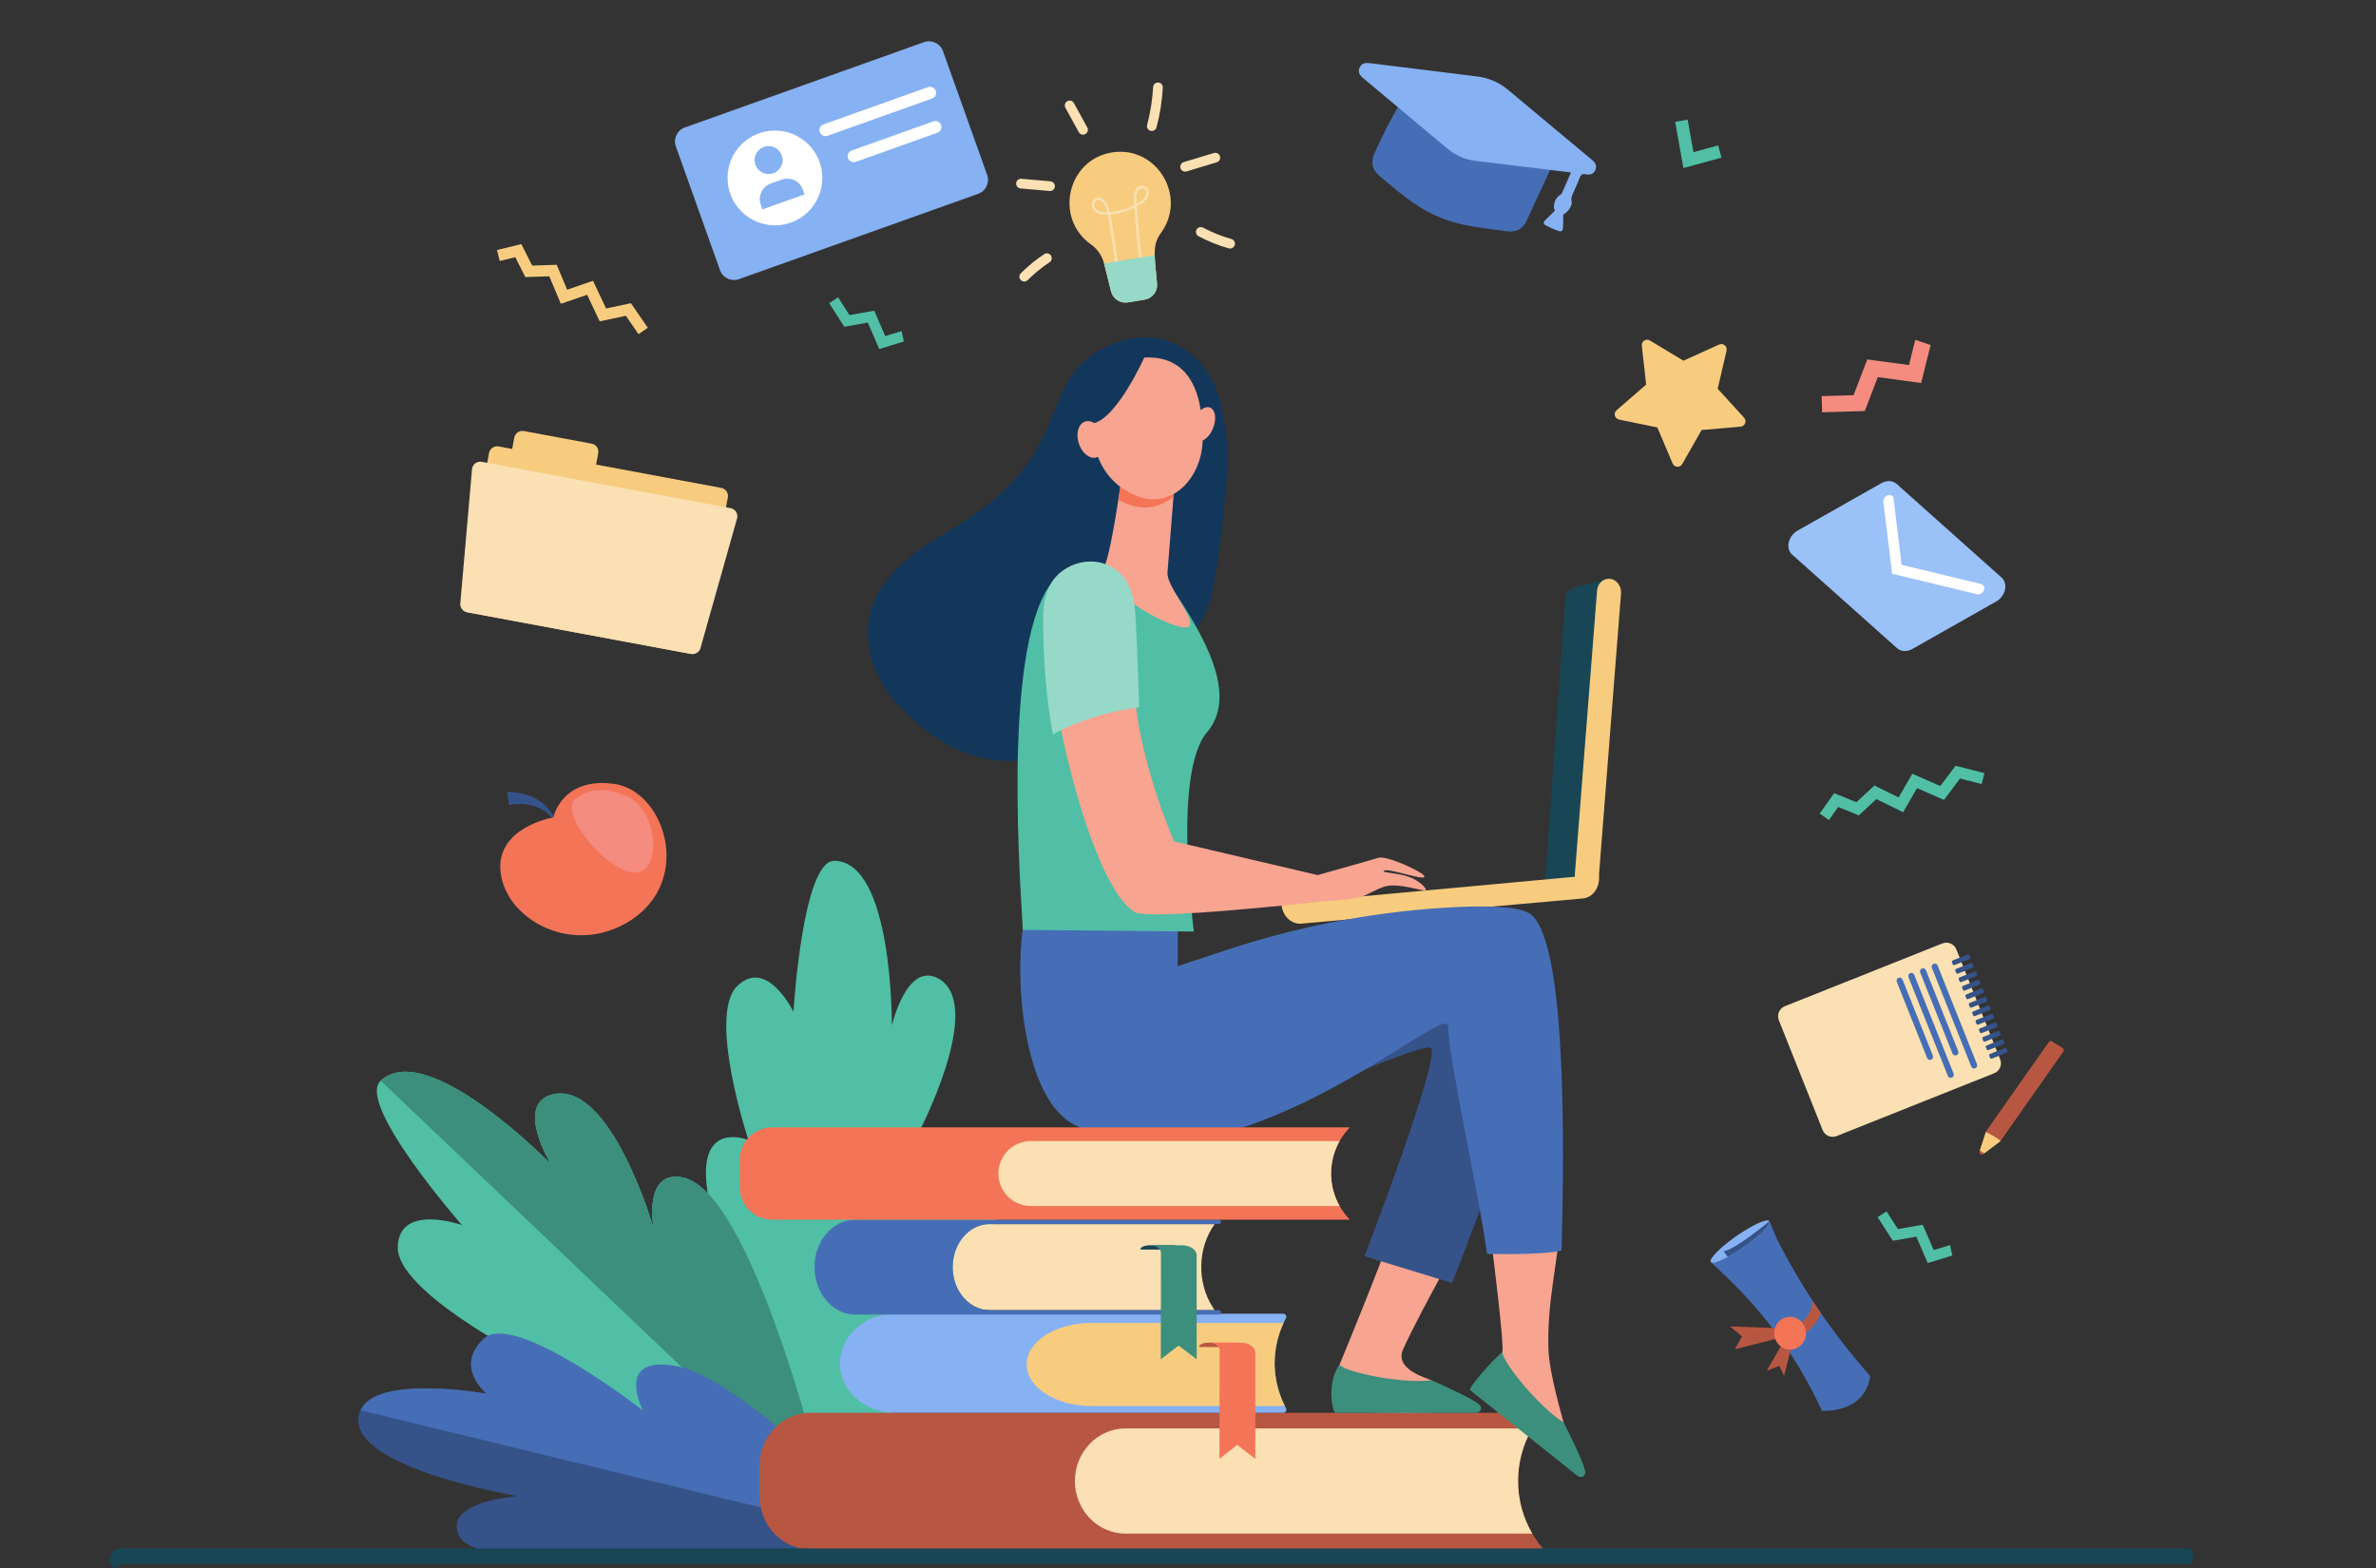 <?xml version="1.0" encoding="utf-8"?>
<!-- Generator: Adobe Illustrator 16.0.0, SVG Export Plug-In . SVG Version: 6.00 Build 0)  -->
<!DOCTYPE svg PUBLIC "-//W3C//DTD SVG 1.1//EN" "http://www.w3.org/Graphics/SVG/1.1/DTD/svg11.dtd">
<svg version="1.1" id="Layer_1" xmlns="http://www.w3.org/2000/svg" xmlns:xlink="http://www.w3.org/1999/xlink" x="0px" y="0px"
	 width="600px" height="396px" viewBox="0 0 600 396" enable-background="new 0 0 600 396" xml:space="preserve">
<rect x="0" y="0" width="600" height="396" fill="#333333" stroke="none"/>
<g>
	<polygon fill="#50BFA5" points="227.677,83.615 223.547,84.882 220.775,78.464 214.509,79.572 211.649,75.108 209.39,76.557 
		213.215,82.527 219.153,81.477 222.037,88.153 228.249,86.247 	"/>
	<polygon fill="#50BFA5" points="492.437,314.447 488.31,315.713 485.536,309.296 479.272,310.404 476.41,305.939 474.152,307.388 
		477.977,313.357 483.915,312.309 486.799,318.983 493.011,317.077 	"/>
	<g>
		<g>
			<path fill="#50BFA5" d="M202.237,390.43c0,0-22.03-74.674-23.799-91.146c-1.768-16.471,10.551-11.365,10.551-11.365
				s-10.362-31.386-2.868-38.836c7.494-7.449,14.253,6.437,14.253,6.437s2.269-38.101,10.259-38.115
				c14.881-0.026,14.587,41.552,14.587,41.552s3.798-16.278,11.767-11.813c12.018,6.729-5.215,39.351-5.215,39.351
				s15.312,0.012,20.69,7.732C262.115,308.079,202.237,390.43,202.237,390.43z"/>
		</g>
	</g>
	<g>
		<g>
			<path fill="#50BFA5" d="M209.44,380.546c0,0-63.512-10.62-77.327-21.874c-13.814-11.253-0.141-16.329-0.141-16.329
				s-31.904-16.354-31.535-27.477c0.37-11.12,16.22-5.468,16.22-5.468s-26.883-30.653-20.519-36.476
				c11.854-10.845,42.932,21.022,42.932,21.022s-9.228-15.153,0.491-17.551c14.657-3.617,25.474,33.749,25.474,33.749
				s-2.749-14.756,7.358-12.79C190.526,300.88,209.44,380.546,209.44,380.546z"/>
		</g>
		<path fill="#3C8F7C" d="M172.393,297.354c-10.131-1.832-7.358,12.79-7.358,12.79s-10.817-37.366-25.474-33.749
			c-9.719,2.397-0.491,17.551-0.491,17.551s-31.078-31.867-42.932-21.022l113.087,107.64
			C207.212,370.282,189.379,300.425,172.393,297.354z"/>
	</g>
	<g>
		<path fill="#355389" d="M227.509,389.306c0,0-33.447-34.014-50.29-37.557c-16.844-3.542-13.814,8.442-13.814,8.442
			s-33.418-29.224-41.164-22.144c-7.743,7.08,0.633,13.917,0.633,13.917s-27.836-4.933-31.82,4.203
			c-6.123,14.035,39.657,21.675,39.657,21.675s-19.184,1.33-14.735,10.13C122.685,401.247,227.509,389.306,227.509,389.306z"/>
		<path fill="#466EB6" d="M91.054,356.168c3.984-9.136,31.82-4.203,31.82-4.203s-8.376-6.837-0.633-13.917
			c7.745-7.08,40.125,18.171,40.125,18.171s-7.634-14.595,9.209-11.052c16.843,3.541,55.934,44.139,55.934,44.139L91.054,356.168z"
			/>
	</g>
	<g>
		<path fill="#F7CC7F" d="M280.756,38.502c-11.257,1.852-14.601,16.628-5.242,23.238c1.681,1.187,2.845,2.973,3.339,4.969
			l1.704,6.875c0.47,1.894,2.313,3.109,4.241,2.792l4.266-0.701c1.926-0.317,3.284-2.06,3.121-4.005
			c-0.592-7.096-1.323-9.67,0.982-12.834C299.917,49.576,292.019,36.65,280.756,38.502z"/>
		<g>
			<path fill="#FAE0B2" d="M281.906,68.542c-0.734-6.081-1.763-12.498-2.113-14.319c-6.452,0.356-4-6.446-1.021-3.68
				c0.85,0.787,1.25,1.857,1.514,3.028c2.144-0.192,4.237-0.806,6.149-1.792c-0.104-1.5-0.252-2.635,0.169-3.595
				c0.633-1.45,2.469-1.844,3.214-0.432c0.281,0.53,0.329,1.208,0.127,1.77c-0.432,1.2-1.734,1.991-2.869,2.611
				c0.337,4.833,0.809,9.705,1.4,14.501l-0.607,0.076c-0.586-4.72-1.05-9.511-1.387-14.267c-1.896,0.943-3.961,1.533-6.071,1.731
				c0.44,2.328,1.417,8.585,2.104,14.293L281.906,68.542z M276.73,52.79c0.573,0.619,1.532,0.89,2.936,0.826
				c-0.242-1.033-0.603-1.961-1.313-2.621C276.751,49.504,275.766,51.753,276.73,52.79z M287.164,48.431
				c-0.353,0.806-0.219,1.84-0.137,3.028c0.921-0.525,1.993-1.182,2.34-2.143c0.243-0.674-0.032-1.626-0.717-1.802
				C288.575,47.494,287.411,47.865,287.164,48.431z"/>
		</g>
		<path fill="#96D9C9" d="M278.804,66.541c0.015,0.058,0.035,0.112,0.05,0.169l1.704,6.875c0.47,1.894,2.313,3.109,4.241,2.792
			l4.266-0.701c1.926-0.317,3.284-2.06,3.121-4.005c-0.264-3.156-0.553-5.417-0.592-7.234L278.804,66.541z"/>
		<g>
			<path fill="#FAE0B2" d="M272.412,33.37l-3.367-6.146c-0.325-0.596-0.107-1.341,0.487-1.667c0.595-0.326,1.342-0.107,1.667,0.486
				l3.366,6.146c0.326,0.595,0.108,1.341-0.486,1.667C273.481,34.184,272.736,33.961,272.412,33.37z"/>
		</g>
		<g>
			<path fill="#FAE0B2" d="M265.052,48.234l-7.338-0.641c-0.675-0.06-1.175-0.655-1.116-1.331c0.06-0.675,0.655-1.175,1.332-1.116
				l7.337,0.642c0.675,0.059,1.175,0.654,1.115,1.33C266.324,47.793,265.729,48.292,265.052,48.234z"/>
		</g>
		<g>
			<path fill="#FAE0B2" d="M257.777,70.732c-0.477-0.483-0.472-1.26,0.01-1.736c1.804-1.783,3.788-3.401,5.896-4.81
				c0.564-0.376,1.327-0.225,1.703,0.339c0.377,0.564,0.225,1.326-0.339,1.703c-1.979,1.324-3.842,2.841-5.534,4.515
				C259.033,71.217,258.256,71.217,257.777,70.732z"/>
		</g>
		<g>
			<path fill="#FAE0B2" d="M290.543,33.038c-0.657-0.175-1.045-0.85-0.871-1.504c0.833-3.11,1.343-6.319,1.516-9.535
				c0.036-0.677,0.614-1.198,1.291-1.16c0.677,0.036,1.197,0.614,1.161,1.291c-0.184,3.385-0.718,6.763-1.595,10.037
				C291.869,32.827,291.192,33.212,290.543,33.038z"/>
		</g>
		<g>
			<path fill="#FAE0B2" d="M298.101,42.471c-0.197-0.649,0.171-1.333,0.819-1.531l7.629-2.299c0.65-0.196,1.336,0.173,1.53,0.822
				c0.196,0.649-0.17,1.334-0.82,1.53l-7.63,2.299C298.982,43.487,298.296,43.121,298.101,42.471z"/>
		</g>
		<g>
			<path fill="#FAE0B2" d="M310.632,62.771c-0.11,0-0.223-0.016-0.333-0.047c-2.645-0.743-5.214-1.773-7.64-3.063
				c-0.598-0.318-0.825-1.062-0.508-1.66c0.318-0.599,1.063-0.826,1.66-0.508c2.272,1.207,4.678,2.171,7.151,2.867
				c0.653,0.183,1.035,0.861,0.851,1.514C311.661,62.417,311.169,62.771,310.632,62.771z"/>
		</g>
	</g>
	<path fill="#F7CC7F" d="M422.375,117.052l-3.849-9.102l-9.681-1.989c-1.1-0.226-1.466-1.619-0.614-2.356l7.466-6.474l-1.099-9.82
		c-0.125-1.119,1.086-1.896,2.051-1.314l8.463,5.101l9.001-4.081c1.025-0.464,2.138,0.447,1.883,1.544l-2.236,9.625l6.663,7.3
		c0.759,0.832,0.234,2.171-0.887,2.268l-9.845,0.85l-4.885,8.59C424.252,118.172,422.815,118.089,422.375,117.052z"/>
	<polygon fill="#F48C7F" points="483.65,85.823 482.068,92.194 471.532,90.78 468.071,99.812 460.015,100.043 460.131,104.121 
		470.906,103.812 474.187,95.253 485.145,96.724 487.524,87.136 	"/>
	<path fill="#B75742" d="M389.8,391.266H204.641c-7.072,0-12.806-5.948-12.806-13.282v-7.897c0-7.336,5.734-13.283,12.806-13.283
		H389.8l0,0c-8.469,9.603-8.614,24.278-0.339,34.062L389.8,391.266z"/>
	<path fill="#FAE0B2" d="M386.944,360.751H284.244c-7.074,0-12.806,5.948-12.806,13.284l0,0c0,7.335,5.732,13.281,12.806,13.281
		h102.707C382.152,379.169,382.16,368.878,386.944,360.751z"/>
	<path fill="#86B1F2" d="M324.751,332.869c0.271-0.505-0.141-1.088-0.763-1.088h-97.974c-7.679,0-13.905,5.603-13.905,12.514l0,0
		c0,6.911,6.226,12.514,13.905,12.514h98.001c0.625,0,1.036-0.589,0.764-1.096l0,0C320.9,348.48,320.91,340.069,324.751,332.869z"/>
	<path fill="#F7CC7F" d="M324.133,334.109h-48.555c-9.013,0-16.319,4.696-16.319,10.487c0,5.792,7.307,10.485,16.319,10.485h48.875
		C321.112,348.41,321.02,340.812,324.133,334.109z"/>
	<g>
		<path fill="#B75742" d="M311.594,339.081h-6.324c-1.36,0-2.462,0.456-2.462,1.021v0.09h8.786V339.081z"/>
		<path fill="#F47458" d="M316.989,341.639c0-1.414-1.653-2.558-3.689-2.558h-8.116c1.545,0,2.798,0.866,2.798,1.938l-0.038,27.418
			l4.484-3.525l4.571,3.525L316.989,341.639z"/>
	</g>
	<g>
		<path fill="#FAE0B2" d="M306.738,330.878h-57.005c-5.055,0-9.153-4.864-9.153-10.863l0,0c0-6.001,4.098-10.863,9.153-10.863
			h57.005l0,0c-4.356,6.02-4.527,14.854-0.406,21.11L306.738,330.878z"/>
		<path fill="#466EB6" d="M240.585,320.015L240.585,320.015c0-6.001,4.194-10.863,9.369-10.863h57.873
			c0.268,0,0.485-0.257,0.483-0.571l0,0c-0.002-0.309-0.22-0.556-0.483-0.556H216.02c-5.711,0-10.341,5.368-10.341,11.99l0,0
			c0,6.621,4.63,11.989,10.341,11.989h91.804c0.266,0,0.483-0.249,0.485-0.559l0,0c0.002-0.312-0.216-0.567-0.485-0.567h-57.871
			C244.779,330.878,240.585,326.014,240.585,320.015z"/>
		<g>
			<path fill="#184655" d="M296.782,314.488h-6.322c-1.36,0-2.463,0.448-2.463,1.002v0.089h8.785V314.488z"/>
			<path fill="#3C8F7C" d="M302.178,316.997c0-1.385-1.652-2.509-3.688-2.509h-8.115c1.546,0,2.798,0.854,2.798,1.903l-0.039,26.888
				l4.484-3.458l4.57,3.458L302.178,316.997z"/>
		</g>
	</g>
	<g>
		<g>
			<path fill="#184655" d="M397.568,148.405l8.416-2.214l-5.704,76.079l-10.097,0.336l5.094-71.437
				C395.37,149.853,396.291,148.742,397.568,148.405z"/>
			<g>
				<path fill="#F7CC7F" d="M401.034,224.439c-0.189,0.019-0.383,0.015-0.577-0.009c-1.672-0.198-2.91-1.858-2.764-3.713
					l5.602-71.537c0.145-1.853,1.616-3.196,3.29-2.998c1.671,0.198,2.91,1.861,2.764,3.714l-5.602,71.534
					C403.618,223.07,402.456,224.308,401.034,224.439z"/>
				<path fill="#F7CC7F" d="M323.58,228.249c0.002,0.053,0.004,0.106,0.011,0.158l0,0c0.264,2.91,2.519,5.089,5.036,4.86
					l71.073-6.359c2.518-0.226,4.345-2.768,4.081-5.678c-0.01-0.125-0.026-0.245-0.045-0.365L323.58,228.249z"/>
			</g>
		</g>
		<path fill="#F7A491" d="M373.071,305.089c-4.654,2.581-18.879-1.945-18.879-2.353c-0.204,3.886-15.929,41.938-15.929,41.938
			l0.011,11.712c0,0,32.403,1.542,31.938-1.321c-0.468-2.863-2.211-1.001-8.675-6.408c-0.573-0.481-9.647-2.587-7.192-7.959
			C359.291,329.88,369.797,311.842,373.071,305.089z"/>
		<path fill="#3C8F7C" d="M337.209,356.803l35.469,0.01c1.281-0.13,1.58-1.172,1.128-1.805c-0.933-1.303-7.728-4.378-12.297-6.418
			c-7.96,0.93-21.951-2.13-23.232-3.944C334.907,349.157,336.495,356.654,337.209,356.803z"/>
		<path fill="#355389" d="M329.43,277.767c-0.48-1.438,30.538-14.6,31.925-13.098c2.456,2.66-16.783,52.596-16.783,52.596
			l22.104,6.754c0,0,22.978-57.69,22.02-68.242c-0.96-10.552-12.471-22.543-37.411-14.869
			C326.341,248.582,329.43,277.767,329.43,277.767z"/>
		<path fill="#F7A491" d="M393.649,311.651c-5.235-0.953-12.021-1.224-17.455-1.317c0.641,4.837,3.749,29.639,3.182,31.164
			c-2.304,6.174-7.411,9.065-7.411,9.065s24.087,21.731,25.54,19.22c1.454-2.51-1.073-2.173-2.646-10.453
			c-0.139-0.735-3.622-12.294-3.837-18.526C390.608,328.916,393.471,318.253,393.649,311.651z"/>
		<path fill="#466EB6" d="M385.923,230.507c-3.361-1.792-12.082-1.854-21.676-1.233c-18.697,1.211-37.156,4.891-54.942,10.784
			l-11.905,3.941l0.038-12.203c0,0-37.863-6.335-39.181,3.049c-1.984,14.134,0.478,42.823,13.094,49.229
			c39.188,19.891,94.103-31.69,94.302-24.94c0.269,9.063,7.91,42.788,9.862,57.557c5.433,0.093,14.765,0.09,18.813-0.84
			C395.117,286.924,395.488,235.61,385.923,230.507z"/>
		<path fill="#3C8F7C" d="M371.233,351.071l27.072,21.627c1.072,0.709,1.965,0.096,2.016-0.681c0.108-1.598-3.202-8.285-5.444-12.76
			c-6.745-4.323-15.643-15.604-15.482-17.818C376.538,343.849,370.773,350.505,371.233,351.071z"/>
		<path fill="#13375B" d="M309.948,112.546c-0.909-8.313-1.864-16.658-8.757-22.752c-5.577-4.931-12.67-5.766-19.68-3.128
			c-19.867,7.476-9.63,25.119-34.962,42.909c-7.872,5.528-16.547,9.311-22.474,16.754c-8.295,10.418-5.163,22.951,2.397,31.316
			c36.173,40.034,76.558-14.031,79.456-27.01C308.086,140.979,310.536,117.899,309.948,112.546z"/>
		<path fill="#50BFA5" d="M302.605,159.296c-2.957-5.447-6-9.771-6-9.771c-3.064-5.448-10.982-8.204-10.982-8.204
			s-2.648,0.054-5.689,0.203c-0.189,0.504-0.382,0.866-0.574,1.011c-1.142,0.856-7.693-0.25-11.923,2.623
			c-14.181,12.156-10.259,71.077-9.144,89.687l43.188,0.41c0,0-5.444-40.044,3.328-50.331
			C310.92,177.759,306.989,167.377,302.605,159.296z"/>
		<path fill="#F7A491" d="M283.136,121.389c0,0-2.373,16.955-4.031,21.074c-1.658,4.121,9.119,12.932,18.083,15.606
			c8.966,2.674-2.739-9.101-2.368-13.505c0.372-4.405,2-25.258,2-25.258L283.136,121.389z"/>
		<path fill="#F47458" d="M296.366,125.286c0.263-3.449,0.453-5.98,0.453-5.98l-13.684,2.083c0,0-0.344,1.991-0.724,4.808
			C287.956,129.415,292.947,128.399,296.366,125.286z"/>
		<path fill="#F7A491" d="M287.428,90.42c0,0-5.394,1.216-8.723,6.298c-3.332,5.082-5.616,20.042,5.352,27.026
			c10.968,6.983,19.499-2.896,19.64-12.53C303.836,101.58,301.773,88.722,287.428,90.42z"/>
		
			<ellipse transform="matrix(0.928 0.373 -0.373 0.928 61.985 -105.646)" fill="#F7A491" cx="303.756" cy="107.213" rx="2.643" ry="4.538"/>
		<path fill="#13375B" d="M289.047,90.105c0,0-6.878,15.422-12.918,16.799c-6.04,1.377-5.952,9.138-5.952,9.138
			s0.135-17.921,5.796-22.031C281.633,89.901,289.047,90.105,289.047,90.105z"/>
		
			<ellipse transform="matrix(0.953 -0.303 0.303 0.953 -20.701 88.585)" fill="#F7A491" cx="275.465" cy="111.084" rx="3.216" ry="4.757"/>
		<path fill="#F7A491" d="M355.779,221.452c-2.59-0.938-6.447-1.054-6.382-1.396c0.258-1.386,11.705,3.056,10.16,1.037
			c-0.86-1.126-9.429-5.11-11.512-4.452c-2.021,0.638-15.289,4.361-15.289,4.361l-36.258-8.499c0,0-9.154-20.798-10.047-38.666
			c-7.565,1.024-12.716,2.892-19.291,6.542c3.171,17.089,10.878,44.786,19.397,49.984c3.584,2.188,46.38-2.617,46.38-2.617
			s9.43-0.666,10.972-1.259c1.169-0.45,4.179-2.145,5.814-2.608c3.721-1.055,10.35,1.593,10.37,0.863
			C360.11,224.213,358.427,222.409,355.779,221.452z"/>
		<path fill="#96D9C9" d="M286.674,154.746c-0.348-5.498-2.43-10.807-8.282-12.517c-3.624-1.059-7.692-0.044-10.59,2.322
			c-3.446,2.815-4.409,7.331-4.393,11.605c0.037,9.706,0.698,19.77,2.471,29.325c6.575-3.649,14.251-5.842,21.816-6.867
			C287.693,178.558,287.135,162.013,286.674,154.746z"/>
	</g>
	<g>
		<path fill="#F7CC7F" d="M174.329,165.12l-56.213-10.466c-1.13-0.21-1.874-1.296-1.665-2.425l7.042-37.817
			c0.21-1.129,1.295-1.874,2.425-1.664l56.214,10.469c1.129,0.209,1.875,1.295,1.664,2.425l-7.042,37.816
			C176.544,164.586,175.459,165.332,174.329,165.12z"/>
		<path fill="#F7CC7F" d="M147.571,121.889l-17.112-3.187c-1.128-0.21-1.874-1.295-1.664-2.425l1.072-5.753
			c0.21-1.129,1.296-1.874,2.425-1.665l17.111,3.186c1.129,0.211,1.874,1.297,1.664,2.426l-1.071,5.754
			C149.785,121.354,148.7,122.099,147.571,121.889z"/>
		<path fill="#FAE0B2" d="M176.89,163.675c-0.292,1.035-1.325,1.676-2.382,1.479l-56.582-10.537
			c-1.052-0.195-1.784-1.158-1.69-2.225l2.961-33.899c0.051-0.583,0.347-1.119,0.813-1.475c0.468-0.354,1.061-0.496,1.639-0.389
			l62.857,11.705c0.575,0.108,1.078,0.451,1.385,0.947c0.309,0.496,0.394,1.1,0.235,1.662L176.89,163.675z"/>
	</g>
	<g>
		<polygon fill="#50BFA5" points="434.726,39.813 425.101,42.44 423.027,30.775 426.176,30.215 427.638,38.431 433.884,36.726 		"/>
	</g>
	<g>
		<path fill="#355389" d="M128.047,200.019c2.41-0.198,6.112,0.864,7.771,1.99c0.25,0.233,2.157,0.992,4.141,4.28l-0.446,0.308
			c-2.094-2.19-3.501-2.681-5.177-3.183c-2.765-0.713-5.549-0.18-5.779-0.058L128.047,200.019z"/>
		<path fill="#F47458" d="M139.736,206.442c0,0-14.688,2.452-13.318,13.925c1.371,11.474,16.866,20.402,30.695,13.306
			c18.604-9.546,11.256-33.818-1.985-35.694C141.886,196.101,139.736,206.442,139.736,206.442z"/>
		<path fill="#F48C7F" d="M145.968,201.392c0,0,3.831-3.937,12.228-0.355c8.396,3.578,9.003,20.27,1.515,19.297
			C152.223,219.365,139.98,203.798,145.968,201.392z"/>
	</g>
	<g>
		<path fill="#86B1F2" d="M247.011,48.953l-60.409,21.55c-1.948,0.694-4.089-0.32-4.783-2.269l-11.151-31.258
			c-0.694-1.947,0.321-4.088,2.269-4.783l60.41-21.549c1.947-0.695,4.089,0.321,4.783,2.268l11.151,31.259
			C249.973,46.118,248.957,48.258,247.011,48.953z"/>
		<circle fill="#FFFFFF" cx="195.695" cy="44.942" r="11.971"/>
		<circle fill="#86B1F2" cx="194.086" cy="40.43" r="3.53"/>
		<path fill="#86B1F2" d="M203.162,49.087l-10.626,3.791l-0.425-1.192c-0.776-2.176,0.359-4.569,2.535-5.345l2.747-0.979
			c2.176-0.776,4.568,0.358,5.344,2.534L203.162,49.087z"/>
		<g>
			<path fill="#FFFFFF" d="M208.46,34.384c-0.645,0-1.223-0.406-1.438-1.013c-0.284-0.793,0.131-1.668,0.924-1.951L234.354,22
				c0.166-0.059,0.338-0.089,0.513-0.089c0.644,0,1.222,0.407,1.438,1.014c0.283,0.793-0.132,1.668-0.925,1.952l-26.407,9.419
				C208.806,34.354,208.634,34.384,208.46,34.384z"/>
		</g>
		<g>
			<path fill="#FFFFFF" d="M215.587,40.967c-0.644,0-1.221-0.407-1.438-1.013c-0.283-0.793,0.132-1.668,0.925-1.952l20.625-7.357
				c0.165-0.06,0.337-0.088,0.513-0.088c0.644,0,1.222,0.407,1.438,1.013c0.137,0.384,0.116,0.798-0.058,1.167
				c-0.176,0.368-0.484,0.647-0.867,0.784l-20.625,7.358C215.935,40.937,215.762,40.967,215.587,40.967z"/>
		</g>
	</g>
	<path fill="#F47458" d="M340.873,284.726H195.007c-4.529,0-8.201,3.674-8.201,8.202v6.896c0,4.531,3.672,8.203,8.201,8.203h145.866
		l-0.077-0.08C334.555,301.454,334.59,291.181,340.873,284.726z"/>
	<path fill="#FAE0B2" d="M338.29,288.175h-77.976c-4.53,0-8.201,3.671-8.201,8.203l0,0c0,4.529,3.671,8.199,8.201,8.199h77.974
		C335.422,299.501,335.426,293.249,338.29,288.175z"/>
	<g>
		<g>
			<path fill="#FAE0B2" d="M460.256,285.396l-11.058-27.74c-0.555-1.396,0.124-2.978,1.521-3.535l39.785-15.858
				c1.397-0.555,2.979,0.126,3.534,1.52l11.057,27.741c0.558,1.396-0.122,2.979-1.519,3.533l-39.787,15.86
				C462.394,287.473,460.811,286.792,460.256,285.396z"/>
			<path fill="#466EB6" d="M497.789,269.357l-9.936-24.928c-0.16-0.401,0.035-0.855,0.436-1.016l0,0
				c0.4-0.158,0.854,0.037,1.015,0.438l9.934,24.927c0.161,0.4-0.035,0.854-0.435,1.014l0,0
				C498.403,269.951,497.947,269.758,497.789,269.357z"/>
			<path fill="#466EB6" d="M493.055,266.072l-8.157-20.467c-0.161-0.4,0.036-0.854,0.435-1.013l0,0
				c0.4-0.158,0.856,0.036,1.016,0.436l8.157,20.467c0.16,0.4-0.036,0.854-0.436,1.015l0,0
				C493.669,266.668,493.213,266.474,493.055,266.072z"/>
			<path fill="#466EB6" d="M491.877,271.714l-9.937-24.93c-0.159-0.4,0.037-0.854,0.438-1.015l0,0
				c0.4-0.158,0.854,0.038,1.015,0.438l9.935,24.928c0.161,0.399-0.034,0.853-0.437,1.014l0,0
				C492.492,272.308,492.038,272.114,491.877,271.714z"/>
			<path fill="#466EB6" d="M486.655,267.202l-7.668-19.239c-0.16-0.401,0.034-0.854,0.435-1.013l0,0
				c0.401-0.16,0.854,0.034,1.015,0.435l7.67,19.238c0.159,0.402-0.036,0.856-0.437,1.017l0,0
				C487.269,267.797,486.815,267.603,486.655,267.202z"/>
			<g>
				<path fill="#355389" d="M497.522,241.769l-0.2-0.501c-0.073-0.184-0.275-0.278-0.447-0.208l-3.776,1.505
					c-0.175,0.07-0.257,0.274-0.183,0.461l0.201,0.501c0.072,0.187,0.274,0.278,0.446,0.21l3.778-1.506
					C497.514,242.16,497.595,241.955,497.522,241.769z"/>
				<path fill="#355389" d="M498.378,243.918l-0.201-0.502c-0.073-0.188-0.275-0.278-0.447-0.211l-3.775,1.506
					c-0.176,0.07-0.257,0.276-0.184,0.46l0.202,0.503c0.073,0.185,0.273,0.278,0.447,0.209l3.775-1.505
					C498.369,244.308,498.451,244.101,498.378,243.918z"/>
				<path fill="#355389" d="M499.232,246.065l-0.198-0.504c-0.074-0.184-0.274-0.277-0.447-0.207l-3.778,1.506
					c-0.173,0.067-0.255,0.273-0.182,0.459l0.202,0.502c0.073,0.183,0.273,0.277,0.447,0.207l3.775-1.505
					C499.227,246.456,499.307,246.25,499.232,246.065z"/>
				<path fill="#355389" d="M500.088,248.213l-0.199-0.503c-0.073-0.185-0.274-0.279-0.449-0.211l-3.774,1.507
					c-0.175,0.068-0.255,0.274-0.183,0.459l0.201,0.504c0.073,0.185,0.274,0.277,0.447,0.209l3.776-1.505
					C500.082,248.603,500.162,248.397,500.088,248.213z"/>
				<path fill="#355389" d="M500.945,250.358l-0.2-0.503c-0.072-0.184-0.273-0.278-0.449-0.208l-3.775,1.504
					c-0.173,0.07-0.254,0.277-0.181,0.462l0.198,0.5c0.076,0.186,0.275,0.279,0.45,0.211l3.775-1.506
					C500.938,250.75,501.018,250.543,500.945,250.358z"/>
				<path fill="#355389" d="M501.8,252.506l-0.198-0.502c-0.076-0.186-0.275-0.279-0.451-0.209l-3.775,1.504
					c-0.172,0.07-0.256,0.275-0.181,0.462l0.199,0.501c0.075,0.184,0.275,0.278,0.449,0.208l3.775-1.504
					C501.792,252.896,501.873,252.69,501.8,252.506z"/>
				<path fill="#355389" d="M502.656,254.653l-0.199-0.502c-0.073-0.187-0.275-0.278-0.449-0.209l-3.775,1.505
					c-0.174,0.067-0.255,0.274-0.182,0.459l0.201,0.503c0.072,0.185,0.272,0.279,0.445,0.209l3.778-1.505
					C502.65,255.043,502.73,254.838,502.656,254.653z"/>
				<path fill="#355389" d="M503.51,256.799l-0.197-0.501c-0.075-0.185-0.276-0.279-0.449-0.209l-3.775,1.505
					c-0.176,0.07-0.255,0.273-0.182,0.458l0.2,0.505c0.073,0.183,0.273,0.276,0.449,0.206l3.775-1.502
					C503.505,257.19,503.585,256.985,503.51,256.799z"/>
				<path fill="#355389" d="M504.368,258.946l-0.201-0.501c-0.073-0.186-0.272-0.278-0.449-0.209l-3.774,1.505
					c-0.175,0.068-0.256,0.275-0.182,0.459l0.2,0.501c0.073,0.188,0.274,0.279,0.447,0.211l3.775-1.506
					C504.361,259.337,504.442,259.131,504.368,258.946z"/>
				<path fill="#355389" d="M505.223,261.095l-0.2-0.504c-0.073-0.185-0.274-0.278-0.447-0.208l-3.775,1.504
					c-0.175,0.07-0.256,0.276-0.183,0.462l0.198,0.501c0.075,0.184,0.275,0.278,0.449,0.21l3.778-1.507
					C505.216,261.483,505.298,261.278,505.223,261.095z"/>
				<path fill="#355389" d="M506.08,263.241l-0.202-0.503c-0.072-0.187-0.273-0.278-0.447-0.21l-3.777,1.506
					c-0.172,0.068-0.254,0.275-0.181,0.461l0.199,0.5c0.075,0.187,0.276,0.281,0.449,0.211l3.775-1.505
					C506.071,263.631,506.154,263.425,506.08,263.241z"/>
				<path fill="#355389" d="M506.934,265.388l-0.198-0.503c-0.073-0.184-0.275-0.278-0.447-0.208l-3.778,1.507
					c-0.173,0.067-0.255,0.273-0.181,0.458l0.201,0.503c0.07,0.183,0.272,0.276,0.447,0.208l3.776-1.506
					C506.928,265.779,507.009,265.573,506.934,265.388z"/>
			</g>
		</g>
		<g>
			<path fill="#B75742" d="M517.367,263.178l-15.79,22.486c-0.037,0.05-0.063,0.105-0.082,0.165l-1.61,4.938
				c-0.187,0.577,0.478,1.051,0.959,0.686l4.228-3.186c0.051-0.036,0.098-0.085,0.135-0.139l15.831-22.544
				c0.201-0.287,0.124-0.686-0.173-0.875l-2.658-1.698C517.928,262.836,517.559,262.907,517.367,263.178z"/>
			<path fill="#F7CC7F" d="M505.19,288.154l-0.041,0.057l-4.078,3.072l-1.11-0.744l1.525-4.683
				C502.68,286.509,504.112,287.182,505.19,288.154z"/>
		</g>
	</g>
	<g>
		<path fill="#466EB6" d="M357.392,19.753c2.271,1.814,6.226,7.651,11.271,11.75c2.952,2.397,5.224,1.788,8.991,2.244
			c17.874,2.159,13.031,5.813,15.175,6.172c-0.61,1.401-6.178,13.238-7.219,15.63c-0.96,2.207-2.618,3.194-5.021,2.862
			c-3.697-0.511-7.428-0.891-11.066-1.68c-9.328-2.023-14.518-6.688-21.203-12.354c-1.774-1.503-2.21-3.378-1.291-5.503
			C351.308,28.984,356.926,20.663,357.392,19.753z"/>
		<path fill="#86B1F2" d="M394.764,54.158c-0.08,3.894,0.217,4.676-1.456,4.085c-1.007-0.355-1.982-0.819-2.933-1.31
			c-0.67-0.347-0.696-0.804-0.15-1.351c0.792-0.797,1.606-1.573,2.401-2.347c-0.581-1.527,0.084-3.306,1.513-4.142
			c0.293-0.17,0.078,0.191,2.568-5.537c-8.23-1.015-14.04-1.697-24.082-2.932c-2.685-0.33-5.071-1.374-7.149-3.111
			c-7.171-6.001-14.343-12.002-21.511-18.01c-0.974-0.815-1.095-2.01-0.322-2.928c0.59-0.703,1.372-0.737,2.212-0.632
			c2.294,0.288,24.764,3.079,27.045,3.346c2.997,0.35,5.636,1.48,7.954,3.421c7.047,5.901,14.11,11.78,21.166,17.669
			c0.97,0.809,1.23,1.55,0.892,2.449c-0.373,0.987-1.189,1.458-2.422,1.192c-0.891-0.192-1.285,0.077-1.59,0.901
			c-1.385,3.726-2.351,4.551-2.018,5.911C397.141,51.883,395.892,53.701,394.764,54.158z"/>
	</g>
	<g>
		<path fill="#466EB6" d="M432.042,318.749l4.095,3.905c9.688,9.238,17.586,20.185,23.302,32.288l0.627,1.329
			c0,0,10.723,0.947,12.222-8.749l0,0c-9.41-10.622-17.153-21.962-23.547-34.577l-1.937-4.535L432.042,318.749z"/>
		<path fill="#86B1F2" d="M446.794,308.398c0.527,0.756-2.349,3.67-6.424,6.511c-4.074,2.843-7.822,4.568-8.349,3.814
			c-0.526-0.756,2.367-3.705,6.443-6.547C442.54,309.336,446.269,307.645,446.794,308.398z"/>
		<path fill="#355389" d="M446.813,308.426l-0.013-0.016c0,0-8.164,6.911-11.529,7.615l1.039,1.414
			c1.228-0.664,2.623-1.527,4.061-2.53C444.399,312.1,447.253,309.221,446.813,308.426z"/>
		<g>
			<path fill="#B75742" d="M457.718,328.486c0.015,1.19-0.443,6.332-8.994,8.477c0.563,0.768,1.115,1.539,1.658,2.321
				c5.413-1.601,7.849-4.38,8.942-6.496c0.174-0.335,0.382-0.784,0.521-1.131C459.123,330.607,458.414,329.551,457.718,328.486z"/>
			<polygon fill="#B75742" points="449.49,335.444 436.905,334.994 439.884,337.525 438.103,340.762 450.019,337.723 			"/>
			<polygon fill="#B75742" points="450.638,338.372 446.165,346.162 449.311,344.964 450.523,347.439 452.622,339.245 			"/>
			
				<ellipse transform="matrix(0.071 0.998 -0.998 0.071 755.634 -138.328)" fill="#F47458" cx="452.053" cy="336.36" rx="4.133" ry="4.011"/>
		</g>
	</g>
	<g>
		<path fill="#9BC1F9" d="M479.064,163.712l-26.508-23.655c-1.723-1.537-1.004-4.7,1.37-6.045l21.157-11.979
			c1.355-0.767,2.881-0.696,3.863,0.181l26.507,23.654c1.724,1.537,1.007,4.7-1.37,6.045l-21.156,11.98
			C481.573,164.659,480.046,164.587,479.064,163.712z"/>
		<g>
			<path fill="#FFFFFF" d="M477.81,144.894l-2.21-18.174c-0.086-0.696,0.421-1.44,1.132-1.661c0.71-0.222,1.354,0.165,1.438,0.86
				l2.035,16.723l20.102,4.862c0.654,0.158,0.955,0.864,0.673,1.578c-0.285,0.712-1.045,1.162-1.702,1.003L477.81,144.894z"/>
		</g>
	</g>
	<g>
		<path fill="#184655" d="M30.292,391.048c-1.418,0-2.568,1.33-2.568,2.972c0,1.643,1.15,2.974,2.875,0.977h522.101
			c0.667,0,1.21-0.875,1.215-1.961l0,0c0.004-1.096-0.541-1.987-1.215-1.987H30.292z"/>
	</g>
	<polygon fill="#F7CC7F" points="131.651,61.649 134.391,67.07 140.581,66.87 143.221,73.163 149.751,70.916 153.052,77.901 
		159.317,76.573 163.592,82.775 161.245,84.393 158.049,79.756 151.437,81.157 148.263,74.442 141.627,76.727 138.712,69.782 
		132.666,69.977 130.127,64.954 126.184,65.913 125.51,63.142 	"/>
	<polygon fill="#50BFA5" points="463.165,200.311 468.794,202.597 473.327,198.379 479.454,201.39 482.901,195.408 489.977,198.506 
		493.829,193.388 501.127,195.256 500.419,198.017 494.965,196.622 490.9,202.021 484.097,199.042 480.593,205.124 473.832,201.804 
		469.405,205.922 464.189,203.804 461.846,207.116 459.518,205.47 	"/>
</g>
</svg>
